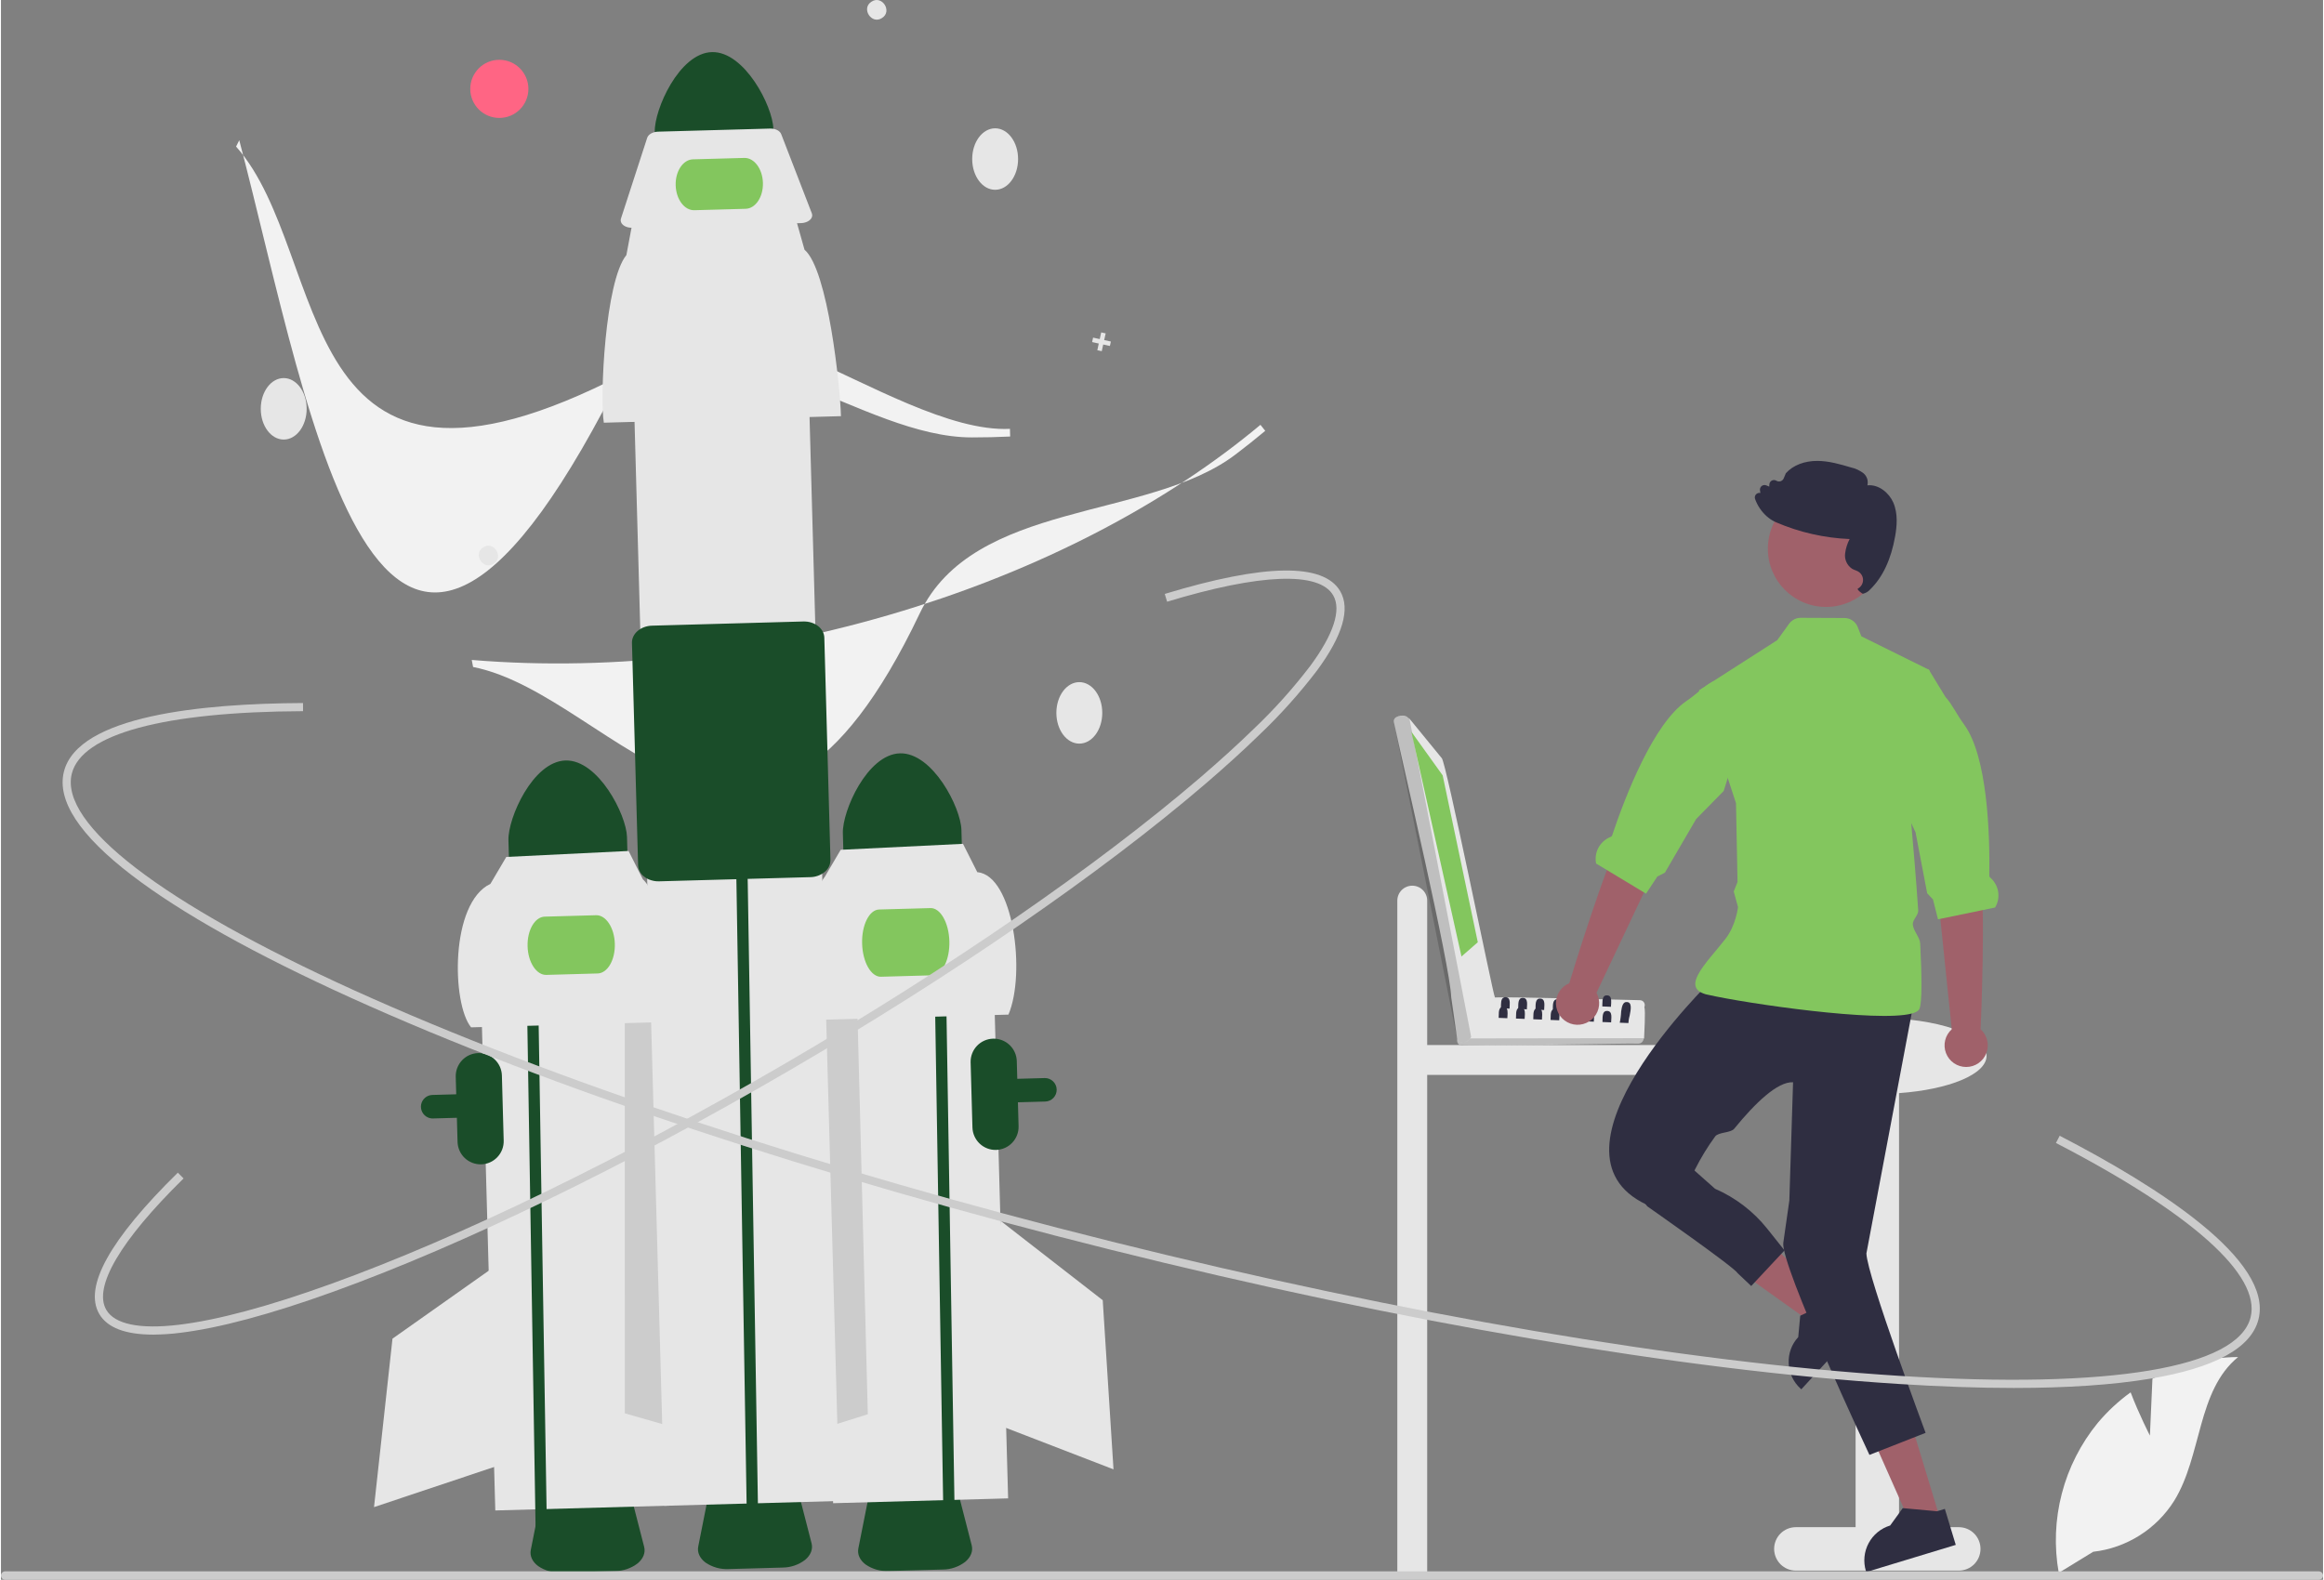 <svg version="1.2" xmlns="http://www.w3.org/2000/svg" viewBox="0 0 855.157 581.907" width="856" height="582">
	<rect x="0" y="0" width="855.157" height="581.907" fill="#808080" stroke="none"/>
	<title>undraw_maker-launch_fwzi</title>
	<style>
		.s0 { fill: #e6e6e6 } 
		.s1 { fill: #1a4d29 } 
		.s2 { fill: #cccccc } 
		.s3 { fill: #83c65e } 
		.s4 { fill: #f2f2f2 } 
		.s5 { fill: #ff6584 } 
		.s6 { fill: #a0616a } 
		.s7 { fill: #2f2e41 } 
		.s8 { opacity: .17;fill: #000000 } 
	</style>
	<g id="Layer 1">
		<path class="s0" d="m519.74 326.24q1.09 0 2.11 0.42 1.01 0.42 1.78 1.19 0.77 0.77 1.19 1.78 0.42 1.01 0.42 2.11v53.2h105.5c1.46 0 2.86 0.58 3.89 1.61 1.03 1.04 1.61 2.43 1.61 3.89 0 1.46-0.58 2.86-1.61 3.89-1.03 1.03-2.43 1.61-3.89 1.61h-105.5v184h-11v-248.2q0-1.1 0.42-2.11 0.42-1.01 1.19-1.78 0.78-0.77 1.79-1.19 1.01-0.42 2.1-0.42z"/>
		<path class="s1" d="m226.15 578.69l-19.84 0.55q-1.12 0.06-2.23-0.06-1.12-0.13-2.2-0.43-1.08-0.31-2.1-0.78-1.02-0.47-1.95-1.11c-2.15-1.6-3.14-3.76-2.71-5.94l3.9-19.61c0.74-3.7 5.27-6.5 10.78-6.65l10.96-0.3c5.51-0.16 10.19 2.39 11.13 6.04l4.98 19.37c0.55 2.15-0.32 4.36-2.38 6.08q-0.89 0.68-1.88 1.21-1 0.53-2.06 0.9-1.06 0.36-2.17 0.54-1.11 0.19-2.23 0.19z"/>
		<path class="s1" d="m346.78 578.13l-19.83 0.55q-1.13 0.06-2.24-0.07-1.12-0.12-2.2-0.42-1.08-0.31-2.1-0.78-1.02-0.48-1.95-1.11c-2.15-1.6-3.14-3.77-2.71-5.94l3.9-19.61c0.74-3.7 5.27-6.5 10.78-6.65l10.96-0.3c5.51-0.16 10.19 2.39 11.13 6.04l4.98 19.37c0.55 2.14-0.32 4.36-2.38 6.08q-0.89 0.68-1.88 1.21-1 0.53-2.06 0.89-1.06 0.37-2.17 0.55-1.11 0.19-2.23 0.19z"/>
		<path class="s1" d="m157.28 411.63c-0.9-0.39-1.65-1.08-2.11-1.95-0.46-0.87-0.61-1.88-0.43-2.85 0.19-0.96 0.7-1.84 1.45-2.48 0.75-0.64 1.7-1 2.69-1.03l225.46-6.22q0.87-0.03 1.67 0.28 0.8 0.31 1.43 0.9 0.62 0.59 0.98 1.38 0.35 0.78 0.37 1.64 0.02 0.86-0.28 1.67-0.31 0.8-0.9 1.43-0.59 0.62-1.38 0.98-0.79 0.35-1.65 0.37l-225.46 6.23q-0.24 0.01-0.47-0.01-0.24-0.02-0.47-0.07-0.23-0.04-0.46-0.11-0.22-0.07-0.44-0.16z"/>
		<path class="s0" d="m176.04 338.77l64.45-1.78 6.01 217.6-64.45 1.78z"/>
		<path class="s2" d="m242.13 333.08l-12.39 33.75 0.01 153.76 15.09 4.33-2.71-191.84z"/>
		<path class="s1" d="m207.93 280.12c-12.06 0.34-21.26 21.21-21.04 29.35l0.41 14.75 43.66-1.21-0.41-14.74c-0.22-8.14-10.56-28.47-22.62-28.15z"/>
		<path class="s1" d="m176.88 428.88c-1.12 0.03-2.23-0.16-3.27-0.56-1.04-0.4-2-1-2.81-1.76-0.81-0.77-1.46-1.69-1.91-2.71-0.46-1.02-0.71-2.12-0.74-3.23l-0.67-23.99c-0.06-2.26 0.78-4.44 2.33-6.08 1.55-1.64 3.68-2.59 5.94-2.65 2.25-0.07 4.44 0.77 6.07 2.32 1.64 1.55 2.6 3.68 2.66 5.94l0.66 23.99c0.03 1.11-0.16 2.23-0.56 3.27-0.4 1.04-1 1.99-1.77 2.8-0.76 0.81-1.68 1.47-2.7 1.92-1.02 0.46-2.12 0.71-3.23 0.74z"/>
		<path class="s1" d="m193.23 339.28l-0.3-15.85 4.16-0.1 0.3 15.8 3.77 230.35-4.16 0.11"/>
		<path class="s0" d="m247.88 376.36l-74.74 2.06c-7.14-8.7-7.78-45.79 7.11-52.85l5.85-9.92 45.04-2.2 5.26 10.45c7.41 6.31 11.23 43.16 11.48 52.46z"/>
		<path class="s3" d="m219.75 358.57l-18.9 0.53c-3.65 0.1-6.75-4.64-6.91-10.55-0.16-5.92 2.67-10.81 6.32-10.91l18.9-0.52c3.65-0.11 6.75 4.63 6.91 10.54 0.16 5.92-2.67 10.81-6.32 10.91z"/>
		<path class="s0" d="m183.15 465.57l-38.96 27.52-6.8 62.05 45.44-15.19 0.32-74.38z"/>
		<path class="s0" d="m300.45 336.1l64.45-1.78 6.01 217.6-64.45 1.78z"/>
		<path class="s2" d="m302 333.81l13.26 33.41 3.98 153.71-14.98 4.72-2.26-191.84z"/>
		<path class="s0" d="m397.13 273.91c-4.67 0-8.45-5.06-8.45-11.33 0-6.26 3.78-11.32 8.45-11.32 4.67 0 8.45 5.06 8.45 11.32 0 6.27-3.78 11.33-8.45 11.33z"/>
		<path class="s1" d="m331.08 277.49c-12.05 0.34-21.25 21.21-21.03 29.35l0.4 14.75 43.66-1.21-0.4-14.74c-0.23-8.14-10.57-28.47-22.63-28.15z"/>
		<path class="s1" d="m343.57 344.25l-0.31-15.86 4.16-0.1 0.31 15.8 3.76 230.35-4.16 0.11"/>
		<path class="s0" d="m371.03 373.73l-74.73 2.06c-1.31-7.87 0.38-44.63 7.11-52.85l5.84-9.92 45.04-2.2 5.27 10.45c13.29 1.08 17.95 37.2 11.47 52.46z"/>
		<path class="s3" d="m342.99 359.25l-18.9 0.53c-3.64 0.1-6.76-5.38-6.95-12.21-0.19-6.82 2.62-12.46 6.27-12.56l18.9-0.52c3.65-0.11 6.77 5.37 6.96 12.2 0.19 6.82-2.63 12.46-6.28 12.56z"/>
		<path class="s0" d="m368.09 449.66l37.66 29.27 3.97 62.3-44.71-17.25 3.08-74.32z"/>
		<path class="s4" d="m357.57 161.12c-40.41 0-86.86-44.85-127.95-23.54-124.42 64.52-107.29-43.44-143.03-83.59l1.17-2.35c27.06 103.22 51.54 267.69 142.4 83.2 22.76-46.21 97.45 25.22 141.42 23.12l0.08 2.83q-6.97 0.33-14.09 0.33z"/>
		<path class="s4" d="m454.57 167.47c-32.22 24.4-96.32 16.69-116.21 58.48-60.23 126.55-111.76 30.15-164.49 19.73l-0.49-2.59c52.79 4.38 109.42-2.41 163.75-19.64 49.11-15.58 92.92-38.74 126.7-66.97l1.77 2.21q-5.35 4.48-11.03 8.78z"/>
		<path class="s0" d="m104.13 161.91c-4.67 0-8.45-5.06-8.45-11.33 0-6.26 3.78-11.32 8.45-11.32 4.67 0 8.45 5.06 8.45 11.32 0 6.27-3.78 11.33-8.45 11.33z"/>
		<path class="s0" d="m366.13 69.91c-4.67 0-8.45-5.06-8.45-11.33 0-6.26 3.78-11.32 8.45-11.32 4.67 0 8.45 5.06 8.45 11.32 0 6.27-3.78 11.33-8.45 11.33z"/>
		<path class="s0" d="m181.47 207.63c-3.86 2.57-7.81-3.55-3.88-6.01 3.86-2.57 7.82 3.55 3.88 6.01z"/>
		<path class="s0" d="m324.47 6.63c-3.86 2.57-7.81-3.55-3.88-6.01 3.86-2.57 7.82 3.55 3.88 6.01z"/>
		<path class="s0" d="m408.75 125.8l-2.46-0.54 0.54-2.46-1.64-0.36-0.54 2.46-2.45-0.54-0.36 1.64 2.45 0.54-0.53 2.46 1.63 0.36 0.54-2.46 2.46 0.54 0.36-1.64z"/>
		<path class="s5" d="m183.53 43.44c-5.91 0-10.7-4.78-10.7-10.7 0-5.92 4.79-10.71 10.7-10.71 5.92 0 10.71 4.79 10.71 10.71 0 5.92-4.79 10.7-10.71 10.7z"/>
		<path class="s1" d="m261.82 19.19c-12.06 0.34-21.26 21.21-21.04 29.35l0.41 14.74 43.66-1.2-0.41-14.74c-0.23-8.15-10.57-28.47-22.62-28.15z"/>
		<path class="s1" d="m287.81 577.41l-19.83 0.55q-1.12 0.05-2.24-0.07-1.12-0.12-2.2-0.43-1.08-0.3-2.1-0.78-1.02-0.47-1.95-1.1c-2.15-1.6-3.14-3.77-2.7-5.94l3.9-19.62c0.73-3.7 5.27-6.49 10.78-6.65l10.95-0.3c5.51-0.15 10.19 2.39 11.13 6.05l4.98 19.36c0.55 2.15-0.31 4.37-2.38 6.09q-0.89 0.68-1.88 1.21-0.99 0.53-2.05 0.89-1.07 0.36-2.18 0.55-1.1 0.18-2.23 0.19z"/>
		<path class="s0" d="m232.21 114.82l64.45-1.78 12.14 439.84-64.45 1.78z"/>
		<path class="s1" d="m270.87 325.95l-0.31-15.86 4.16-0.1 0.31 15.81 3.77 230.34-4.16 0.12"/>
		<path class="s0" d="m309.35 153.29l-87.33 2.41c-1.52-9.2 0.45-52.15 8.31-61.75l2.15-11.46 60.3-1.67 3.15 11.17c8.66 7.37 13.13 50.44 13.42 61.3z"/>
		<path class="s0" d="m294.68 82.18l-62.22 1.71c-2.29 0.07-4.19-1.14-4.23-2.69q-0.01-0.08 0-0.17 0-0.08 0.02-0.16 0.01-0.09 0.03-0.17 0.02-0.08 0.04-0.16l9.67-29.77c0.41-1.28 2.06-2.21 3.98-2.27l41.27-1.14c1.92-0.05 3.62 0.79 4.1 2.04l11.29 29.2c0.58 1.49-0.75 3.05-2.98 3.47q-0.12 0.02-0.24 0.04-0.12 0.02-0.24 0.03-0.12 0.02-0.24 0.02-0.12 0.01-0.25 0.02z"/>
		<path class="s1" d="m238.6 323.93q-0.21-0.09-0.41-0.2-0.21-0.1-0.41-0.21-0.2-0.12-0.39-0.24-0.19-0.13-0.37-0.27-0.53-0.37-0.95-0.84-0.43-0.48-0.74-1.04-0.31-0.57-0.49-1.18-0.17-0.62-0.2-1.26l-2.26-81.88c-0.09-3.39 3.22-6.24 7.4-6.35l55.7-1.54c4.17-0.12 7.64 2.55 7.74 5.94l2.26 81.87q0 0.65-0.14 1.27-0.14 0.63-0.41 1.2-0.28 0.58-0.68 1.08-0.41 0.5-0.91 0.9-0.55 0.45-1.17 0.8-0.63 0.36-1.3 0.6-0.67 0.24-1.37 0.37-0.71 0.13-1.42 0.14l-55.7 1.54q-0.49 0.01-0.97-0.02-0.48-0.04-0.96-0.13-0.48-0.09-0.94-0.23-0.46-0.13-0.91-0.32z"/>
		<path class="s3" d="m274.25 76.91l-18.9 0.52c-3.64 0.1-6.73-4.02-6.87-9.19-0.14-5.16 2.71-9.44 6.36-9.55l18.9-0.52c3.64-0.1 6.73 4.02 6.87 9.19 0.14 5.16-2.71 9.45-6.36 9.55z"/>
		<path class="s0" d="m721.01 562.53h-22v-159.88c18.4-1.32 32.23-6.95 32.23-13.71 0-7.73-18.13-14-40.5-14-22.37 0-40.5 6.27-40.5 14 0 6.82 14.1 12.5 32.77 13.75v159.84h-22c-2.12 0-4.16 0.84-5.66 2.34-1.5 1.5-2.34 3.54-2.34 5.66 0 2.12 0.84 4.15 2.34 5.66 1.5 1.5 3.54 2.34 5.66 2.34h60c2.12 0 4.16-0.84 5.66-2.34 1.5-1.51 2.34-3.54 2.34-5.66 0-2.12-0.84-4.16-2.34-5.66-1.5-1.5-3.54-2.34-5.66-2.34z"/>
		<path class="s6" d="m676.85 481.36l-7.23 7.88-33.81-24.13 10.66-11.62 30.38 27.87z"/>
		<path class="s7" d="m658.37 502.15q0.05 1.32 0.36 2.6 0.32 1.29 0.87 2.49 0.56 1.19 1.34 2.26 0.79 1.06 1.76 1.96l0.32 0.29 9.48-10.33 13.82-15.06-10.2-9.37-1.84 2.02-0.2 0.2-9.18 4.35-1.94 0.92-0.34 0.16-0.73 7.86v0.01q-0.9 0.97-1.59 2.1-0.69 1.12-1.14 2.36-0.45 1.25-0.65 2.55-0.2 1.31-0.14 2.63z"/>
		<path class="s6" d="m714.29 559.92l-10.23 3.11-16.85-37.97 15.09-4.58 11.99 39.44z"/>
		<path class="s7" d="m686.8 578.64l0.13 0.42 32.97-10.01-4.02-13.25-2.61 0.79-0.27 0.08-12.26-1.13-0.36-0.03-4.64 6.4c-1.69 0.52-3.25 1.35-4.62 2.47-1.36 1.12-2.48 2.49-3.31 4.05-0.83 1.55-1.35 3.25-1.52 5.01-0.17 1.75 0 3.52 0.51 5.2z"/>
		<path id="ad16ec3e-8c70-4d69-a6df-f9bf45b483f6-1974" class="s7" d="m629.96 361.13c0 0-65.3 63.04-24.02 82.55h12.76q1.04-3.37 2.35-6.65 1.32-3.27 2.9-6.43 1.59-3.15 3.43-6.16 1.84-3.02 3.93-5.86c1.21-1.58 5.72-1.26 6.98-2.8 7.65-9.38 15.95-17.45 21.69-17.13l-1.37 43.56-2.22 15.54c-1.17 8.03 31.72 78.16 31.72 78.16l20.68-8.13c0 0-21.54-57.76-21.8-66.08l17.27-91.57z"/>
		<path class="s3" d="m624.51 364.24q0.13 0.17 0.27 0.34 0.14 0.16 0.3 0.31 0.16 0.14 0.34 0.27 0.18 0.12 0.36 0.23 0.32 0.18 0.64 0.33 0.33 0.15 0.66 0.27 0.34 0.13 0.68 0.23 0.34 0.09 0.7 0.16c14.7 3.34 62.72 10.26 75.19 6.96 1.53-0.4 2.53-0.96 2.85-1.7 1.05-2.34 0.91-12.22 0.3-24.15-0.11-2.23-2.57-4.65-2.72-6.99-0.11-1.75 2.11-3.4 1.99-5.18-0.82-12.06-1.87-24.35-2.57-32.12-0.44-5-0.75-8.12-0.75-8.12l7.59-47.82-0.36-0.58-0.4-0.2-24.45-12.1-1.33-3.41q-0.29-0.73-0.78-1.35-0.5-0.62-1.15-1.06-0.65-0.45-1.4-0.68-0.76-0.24-1.55-0.24l-16.1-0.07q-0.63 0-1.24 0.14-0.61 0.14-1.17 0.43-0.56 0.28-1.04 0.69-0.47 0.41-0.84 0.91l-4.36 6.05-28.86 18.5 0.11 0.34 13.54 41.2 0.07 3.21v0.01l0.5 25.82-1.4 3.5 1.58 5.74c0 0-0.73 6.71-4.61 11.7-3.52 4.53-8.01 9.25-10.03 13.08v0.01c-1.13 2.11-1.5 3.95-0.56 5.34z"/>
		<path id="ef5568b9-6037-4ec0-9cfc-fa22633e4b80-1975" class="s7" d="m602.81 439.94l3.49 4.41c0 0 32.09 22.45 33.2 24.55l5.07 4.8 12.27-13.12-6.38-8q-1.91-2.39-4.09-4.53-2.19-2.14-4.62-4-2.43-1.86-5.07-3.41-2.63-1.55-5.44-2.77l-9.78-8.68z"/>
		<path class="s6" d="m718.42 379.13l-5.84-56.58-1.54-23.28 16.36-2.96c0 0-0.65 16.65 1.49 26.04 2.12 9.27 0.28 55.54 0.15 56.78 2.46 2.2 3.31 5.68 2.13 8.77-1.17 3.08-4.13 5.12-7.43 5.12-3.3 0-6.26-2.03-7.44-5.12-1.18-3.08-0.33-6.57 2.12-8.77z"/>
		<path class="s3" d="m698.94 293.45l4.56 9.75 1.59 3.39 4.28 22.44 2.14 2.27 1.85 7.33 0.86-0.18 15.61-3.23 4.55-0.94q0.77-1.28 1.07-2.75 0.29-1.46 0.08-2.94-0.22-1.48-0.92-2.8-0.7-1.32-1.8-2.33c-0.31-0.29-0.57-0.56-0.56-0.82 0.26-15.6-0.69-44.09-9.31-55.82-2.74-3.72-4.38-7.43-6.77-10.02q-0.01-0.01-0.02-0.01l-5.81-9.53-0.36-0.58-0.4-0.2z"/>
		<path id="af7fa85c-211d-4c02-a612-cf38cfa53f1c" class="s6" d="m672.13 223.56c-11.85 0-21.43-9.58-21.43-21.43 0-11.85 9.58-21.43 21.43-21.43 11.85 0 21.43 9.58 21.43 21.43 0 11.85-9.58 21.43-21.43 21.43z"/>
		<path class="s7" d="m697.58 197.52c0.62-3.6 1.11-8.27-0.69-12.42-1.52-3.49-5.32-6.77-9.54-6.33q0.15-0.59 0.13-1.2-0.01-0.61-0.19-1.19-0.19-0.58-0.52-1.09-0.33-0.51-0.79-0.92-0.52-0.4-1.07-0.74-0.56-0.35-1.15-0.62-0.59-0.28-1.21-0.49-0.62-0.21-1.26-0.35c-3.97-1.17-8.09-2.38-12.33-2.4-4.77-0.03-8.99 1.61-11.58 4.49l-0.07 0.09-0.77 1.85q-0.08 0.19-0.2 0.36-0.11 0.16-0.26 0.3-0.15 0.13-0.33 0.24-0.17 0.1-0.36 0.16-0.19 0.06-0.4 0.08-0.2 0.02-0.4 0-0.2-0.02-0.39-0.09-0.19-0.07-0.37-0.18-0.38-0.23-0.83-0.25-0.45-0.01-0.85 0.2-0.39 0.21-0.63 0.59-0.24 0.38-0.27 0.83l-0.04 0.79-1.11-0.45q-0.43-0.17-0.88-0.1-0.45 0.07-0.81 0.35-0.36 0.29-0.52 0.72-0.16 0.43-0.09 0.88l0.15 0.95q-0.18-0.04-0.36-0.03-0.18 0-0.36 0.04-0.18 0.04-0.35 0.12-0.16 0.07-0.31 0.18-0.21 0.15-0.37 0.37-0.15 0.21-0.23 0.46-0.08 0.25-0.08 0.51 0.01 0.27 0.09 0.52 0.32 0.92 0.76 1.79 0.43 0.87 0.98 1.68 0.54 0.81 1.18 1.54 0.64 0.74 1.36 1.39 0.33 0.29 0.68 0.56 0.35 0.28 0.71 0.53 0.37 0.24 0.75 0.47 0.38 0.22 0.77 0.41 0.33 0.17 0.69 0.32 3.19 1.37 6.5 2.44 3.31 1.08 6.7 1.84 3.39 0.77 6.84 1.23 3.45 0.46 6.92 0.6-0.33 0.62-0.6 1.28-0.27 0.65-0.48 1.33-0.21 0.67-0.36 1.36-0.15 0.7-0.23 1.4-0.1 0.8 0.02 1.59 0.13 0.8 0.46 1.53 0.33 0.73 0.85 1.35 0.52 0.61 1.18 1.07 0.14 0.08 0.29 0.16 0.15 0.07 0.3 0.14 0.15 0.07 0.3 0.13 0.16 0.07 0.31 0.12 0.15 0.06 0.3 0.12 0.15 0.06 0.29 0.13 0.15 0.06 0.29 0.13 0.14 0.08 0.28 0.16c0.54 0.32 0.99 0.79 1.29 1.34 0.31 0.56 0.46 1.19 0.44 1.82-0.01 0.63-0.19 1.25-0.52 1.79-0.33 0.54-0.8 0.99-1.36 1.29-0.56 0.3 1.6 1.95 1.85 1.91q0.38-0.08 0.74-0.23 0.36-0.14 0.7-0.34 0.33-0.2 0.63-0.44 0.3-0.25 0.56-0.54c4.64-4.51 7.74-11.11 9.23-19.63z"/>
		<path class="s4" d="m791.4 528.79l0.93-20.94q3.63-1.94 7.46-3.42 3.84-1.49 7.83-2.5 3.98-1.01 8.06-1.53 4.09-0.52 8.2-0.54c-15.15 12.39-13.26 36.27-23.53 52.93q-2.44 3.88-5.67 7.12-3.24 3.24-7.11 5.68-3.87 2.44-8.19 3.96-4.32 1.52-8.87 2.04l-12.68 7.77c-0.87-4.84-1.21-9.75-1.02-14.66 0.19-4.91 0.91-9.79 2.15-14.54 1.23-4.76 2.98-9.36 5.21-13.74 2.22-4.38 4.92-8.51 8.03-12.31q1.33-1.59 2.76-3.09 1.42-1.5 2.94-2.91 1.52-1.41 3.12-2.72 1.6-1.32 3.28-2.52c3.04 8 7.1 15.92 7.1 15.92z"/>
		<path class="s2" d="m855.16 580.35q0 0.31-0.12 0.6-0.12 0.28-0.34 0.5-0.22 0.22-0.5 0.34-0.29 0.12-0.6 0.12h-852.05c-0.41 0-0.8-0.17-1.1-0.46-0.29-0.29-0.45-0.68-0.45-1.1 0-0.41 0.16-0.8 0.45-1.09 0.3-0.3 0.69-0.46 1.1-0.46h852.05q0.31 0 0.6 0.12 0.28 0.12 0.5 0.33 0.22 0.22 0.34 0.51 0.12 0.28 0.12 0.59z"/>
		<path class="s1" d="m366.5 423.57c-1.12 0.03-2.23-0.16-3.27-0.56-1.04-0.4-2-1-2.81-1.77-0.81-0.77-1.46-1.69-1.91-2.7-0.46-1.02-0.71-2.12-0.74-3.24l-0.67-23.99c-0.06-2.25 0.78-4.43 2.33-6.07 1.55-1.63 3.68-2.59 5.94-2.65 2.25-0.06 4.43 0.77 6.07 2.32 1.64 1.55 2.59 3.68 2.66 5.93l0.66 23.99c0.03 1.12-0.16 2.23-0.56 3.27-0.4 1.04-1 2-1.77 2.81-0.76 0.81-1.68 1.46-2.7 1.92-1.02 0.45-2.12 0.7-3.23 0.74z"/>
		<path class="s2" d="m741.35 511.25q-19.36 0-42.45-1.47c-79.62-5.05-182.74-22.63-290.38-49.49-107.64-26.86-206.93-59.79-279.58-92.73-35.4-16.05-62.56-31.24-80.74-45.15-19.25-14.73-27.66-27.56-25.02-38.15 5.15-20.63 50.73-25.14 88.06-25.3l0.01 3c-51.26 0.21-81.51 8.39-85.16 23.02-4.65 18.64 33.29 47.74 104.09 79.85 72.49 32.86 171.6 65.73 279.07 92.55 107.47 26.82 210.4 44.37 289.84 49.41 77.58 4.93 124.74-2.94 129.39-21.58 3.86-15.47-21.6-38.27-71.69-64.2l1.38-2.66c36.4 18.84 78.65 45.85 73.22 67.59-2.64 10.59-16.1 17.96-40.01 21.92-13.63 2.26-30.37 3.39-50.03 3.39z"/>
		<path class="s2" d="m56.06 491.6c-10.25 0-16.91-2.55-19.86-7.61-5.81-9.98 3.93-27.5 28.94-52.05l2.11 2.14c-23.24 22.81-33.35 40-28.46 48.4 3.1 5.31 12.31 7.21 26.65 5.5 14.24-1.7 33.1-6.76 56.08-15.05 47.29-17.07 106.62-45.86 167.06-81.07 60.44-35.2 114.75-72.61 152.93-105.33 7.33-6.29 13.98-12.33 19.78-17.97q2.85-2.71 5.59-5.53 2.74-2.82 5.36-5.74 2.63-2.93 5.13-5.96 2.51-3.03 4.89-6.15c8.56-11.63 11.45-20.58 8.36-25.9-5.17-8.87-26.89-8.04-61.16 2.36l-0.87-2.87c36.77-11.15 58.51-11.49 64.62-1 3.8 6.52 0.93 16.34-8.53 29.19q-2.42 3.17-4.97 6.25-2.54 3.08-5.21 6.05-2.66 2.97-5.44 5.83-2.79 2.87-5.68 5.62c-5.84 5.68-12.54 11.77-19.92 18.1-38.31 32.83-92.78 70.35-153.37 105.64-60.59 35.3-120.1 64.17-167.56 81.3-23.18 8.37-42.27 13.48-56.73 15.21q-1.21 0.15-2.43 0.27-1.21 0.11-2.43 0.19-1.22 0.08-2.44 0.12-1.22 0.05-2.44 0.06z"/>
		<path class="s0" d="m603.6 368.42c-7.41-0.15-47.24-1.29-53.77-1.01-0.37-1.29-12.75 14.58-13.05 14.67q-0.3 0.33-0.43 0.75-0.12 0.43-0.03 0.87 0.09 0.43 0.37 0.77 0.29 0.35 0.7 0.52c0.72 0.44 64.93-0.74 65.7-0.59q0.26 0 0.5-0.08 0.24-0.07 0.45-0.21 0.21-0.14 0.38-0.33 0.16-0.19 0.27-0.42l0.43-0.96c0.04-1.64 0.58-10.05 0.1-11.48q0.18-0.41 0.14-0.86-0.04-0.45-0.28-0.83-0.24-0.37-0.64-0.59-0.39-0.21-0.84-0.22z"/>
		<path class="s8" d="m605.12 382.4c-0.38 0.91-0.86 2.04-2.03 2l-65.03 0.73q-0.47-0.01-0.87-0.24-0.41-0.23-0.65-0.64-0.24-0.4-0.25-0.87-0.01-0.47 0.21-0.88z"/>
		<path class="s0" d="m550.13 367.22c-0.7-1.21-18.08-87.24-19.53-87.96l-11.87-14.52-1.06-0.8c-1.48-0.81-5.02-0.26-4.7 1.99 2.79 13.37 20.73 89.52 21.12 101.39l2.16 15.13q0.06 0.39 0.27 0.72 0.21 0.33 0.54 0.55 0.33 0.22 0.72 0.29 0.39 0.06 0.77-0.03 0.46-0.05 0.9-0.22 0.43-0.17 0.81-0.44 0.38-0.27 0.68-0.64 0.29-0.36 0.49-0.78c0.16-0.54 9.52-14.37 8.7-14.68z"/>
		<path class="s8" d="m518.72 264.74l22.71 117.16c-0.76 1.92-4.31 3.27-5.14 0.75-0.02-0.01-23.29-116.65-23.32-116.71-0.24-2.81 4.39-2.9 5.75-1.2z"/>
		<path class="s3" d="m519.41 269.53l11.53 16.07 12.94 61.47-6.01 5.25-18.46-82.79z"/>
		<path class="s7" d="m596.16 376.71l3.19 0.13q0.02-0.35 0.06-0.7 0.03-0.35 0.09-0.69 0.06-0.35 0.14-0.69 0.07-0.34 0.17-0.68c0.48-2.28 0.91-4.99-1.08-4.98-1.35-0.13-1.81 1.58-2.05 3.44q-0.02 0.53-0.07 1.05-0.04 0.52-0.11 1.05-0.06 0.52-0.15 1.04-0.08 0.52-0.19 1.03z"/>
		<path class="s7" d="m577.86 372.42l2.15 0.08 1.04 0.04c-0.02-1.14 0.51-3.49-0.78-4.07q-0.08-0.03-0.16-0.06-0.08-0.02-0.16-0.04-0.08-0.02-0.16-0.02-0.09-0.01-0.17-0.01c-1.21-0.07-1.57 0.85-1.68 1.91-0.07 0.64-0.04 1.32-0.06 1.85q0 0.17-0.02 0.32z"/>
		<path class="s7" d="m571.49 372.16l2.16 0.09 1.03 0.04c-0.02-1.31 0.67-4.17-1.43-4.21-1.94-0.11-1.69 2.36-1.74 3.76q0 0.17-0.02 0.32z"/>
		<path class="s7" d="m565.12 371.91l2.15 0.08 1.04 0.04c-0.02-1.3 0.67-4.16-1.43-4.2-1.94-0.12-1.69 2.35-1.74 3.76q0 0.17-0.02 0.32z"/>
		<path class="s7" d="m558.75 371.65l2.16 0.09 1.03 0.04c-0.02-1.31 0.67-4.16-1.43-4.21-1.94-0.11-1.69 2.36-1.74 3.76q0 0.17-0.02 0.32z"/>
		<path class="s7" d="m552.38 371.4l2.15 0.08 1.04 0.04c-0.02-1.2 0.56-3.71-0.98-4.14h-0.01q-0.05-0.02-0.11-0.03-0.05-0.01-0.11-0.02-0.05 0-0.11-0.01-0.06 0-0.11 0-0.07-0.01-0.14-0.01-0.07 0-0.13 0.01-0.07 0.01-0.14 0.02-0.07 0.01-0.13 0.03h-0.01c-1.34 0.35-1.15 2.45-1.19 3.71q0 0.17-0.02 0.32z"/>
		<path class="s7" d="m589.73 370.72l3.19 0.13q0-0.18 0.01-0.4 0.03-0.28 0.05-0.57 0.01-0.29 0.02-0.57 0-0.29 0-0.58-0.01-0.28-0.03-0.57c-0.11-0.84-0.47-1.5-1.48-1.52-1.03-0.06-1.44 0.6-1.6 1.45q-0.02 0.05-0.03 0.11-0.01 0.05-0.02 0.11-0.01 0.05-0.02 0.11-0.01 0.05-0.01 0.11v0.01c-0.08 0.78-0.03 1.62-0.08 2.18z"/>
		<path class="s7" d="m583.36 370.46l3.19 0.13q0.02-0.32 0.04-0.64 0.02-0.33 0.02-0.65 0.01-0.32 0.01-0.64 0-0.33-0.01-0.65c-0.09-0.88-0.44-1.6-1.49-1.62-1.06-0.07-1.47 0.65-1.63 1.54-0.15 0.86-0.07 1.89-0.13 2.53z"/>
		<path class="s7" d="m576.99 370.21l0.95 0.04 2.24 0.09c-0.01-0.48 0.08-1.18 0.09-1.87q0-0.08 0-0.15 0-0.08 0-0.16 0-0.08-0.01-0.16 0-0.07-0.01-0.15c-0.08-0.93-0.41-1.7-1.5-1.72-1.11-0.06-1.5 0.71-1.64 1.65-0.14 0.84-0.06 1.81-0.12 2.43z"/>
		<path class="s7" d="m589.79 376.46l3.19 0.12c-0.01-1.3 0.67-4.16-1.43-4.2-2.1-0.13-1.64 2.77-1.76 4.08z"/>
		<path class="s7" d="m583.42 376.2l3.19 0.13c-0.01-1.31 0.67-4.17-1.43-4.21-2.1-0.12-1.64 2.78-1.76 4.08z"/>
		<path class="s7" d="m577.05 375.95l3.19 0.12c-0.01-0.93 0.34-2.65-0.23-3.57q-0.09-0.15-0.23-0.27-0.13-0.13-0.28-0.21-0.16-0.08-0.34-0.12-0.17-0.04-0.35-0.03-0.12-0.01-0.25 0-0.12 0-0.24 0.03-0.12 0.03-0.23 0.08-0.11 0.05-0.21 0.12c-1.02 0.67-0.73 2.79-0.83 3.85z"/>
		<path class="s7" d="m570.68 375.69l3.19 0.13c-0.01-0.93 0.33-2.64-0.22-3.57q-0.09-0.15-0.23-0.28-0.13-0.12-0.29-0.21-0.16-0.08-0.33-0.12-0.18-0.04-0.36-0.03-0.12-0.01-0.25 0-0.12 0-0.24 0.03-0.12 0.03-0.23 0.08-0.11 0.05-0.21 0.12c-1.02 0.69-0.73 2.8-0.83 3.85z"/>
		<path class="s7" d="m564.31 375.44l3.19 0.12c-0.01-0.93 0.34-2.65-0.23-3.57q-0.09-0.15-0.23-0.27-0.13-0.13-0.28-0.21-0.16-0.08-0.34-0.12-0.17-0.04-0.35-0.03-0.12-0.01-0.25 0-0.12 0-0.24 0.03-0.12 0.03-0.23 0.08-0.11 0.05-0.21 0.12c-1.02 0.67-0.73 2.79-0.83 3.85z"/>
		<path class="s7" d="m557.94 375.18l3.19 0.13c-0.01-0.93 0.33-2.64-0.22-3.57q-0.09-0.16-0.22-0.28-0.14-0.13-0.3-0.21-0.16-0.08-0.33-0.12-0.18-0.04-0.36-0.03-0.12-0.01-0.25 0-0.12 0-0.24 0.03-0.12 0.03-0.23 0.08-0.11 0.05-0.21 0.12c-1.02 0.69-0.73 2.8-0.83 3.85z"/>
		<path class="s7" d="m551.57 374.93l3.19 0.12c-0.01-0.93 0.33-2.64-0.23-3.57q-0.09-0.15-0.22-0.28-0.13-0.12-0.29-0.2-0.16-0.09-0.34-0.12-0.17-0.04-0.35-0.03-0.12-0.01-0.25 0-0.12 0-0.24 0.03-0.12 0.03-0.23 0.08-0.11 0.05-0.21 0.12c-1.02 0.68-0.73 2.79-0.83 3.85z"/>
		<path class="s6" d="m587.59 365.69l24.32-51.42 9.19-21.45-14.45-8.23c0 0-4.92 15.92-10.06 24.07-5.08 8.04-18.72 52.28-19.01 53.49-3.05 1.26-5.01 4.27-4.92 7.57 0.08 3.3 2.2 6.2 5.31 7.3 3.11 1.1 6.57 0.16 8.71-2.35 2.14-2.52 2.5-6.09 0.91-8.98z"/>
		<path class="s3" d="m587.45 318.08l18.38 11.09 4.17-6.3 2.78-1.43 11.5-19.74 10.16-10.35 13.43-42.92-17.47 2.62h-0.03c-3.11 1.66-5.89 4.61-9.71 7.21-12.03 8.19-22.4 34.75-27.34 49.56-0.08 0.24-0.41 0.41-0.8 0.57q-1.37 0.59-2.47 1.61-1.09 1.01-1.79 2.33-0.69 1.33-0.9 2.81-0.21 1.47 0.09 2.94z"/>
	</g>
</svg>